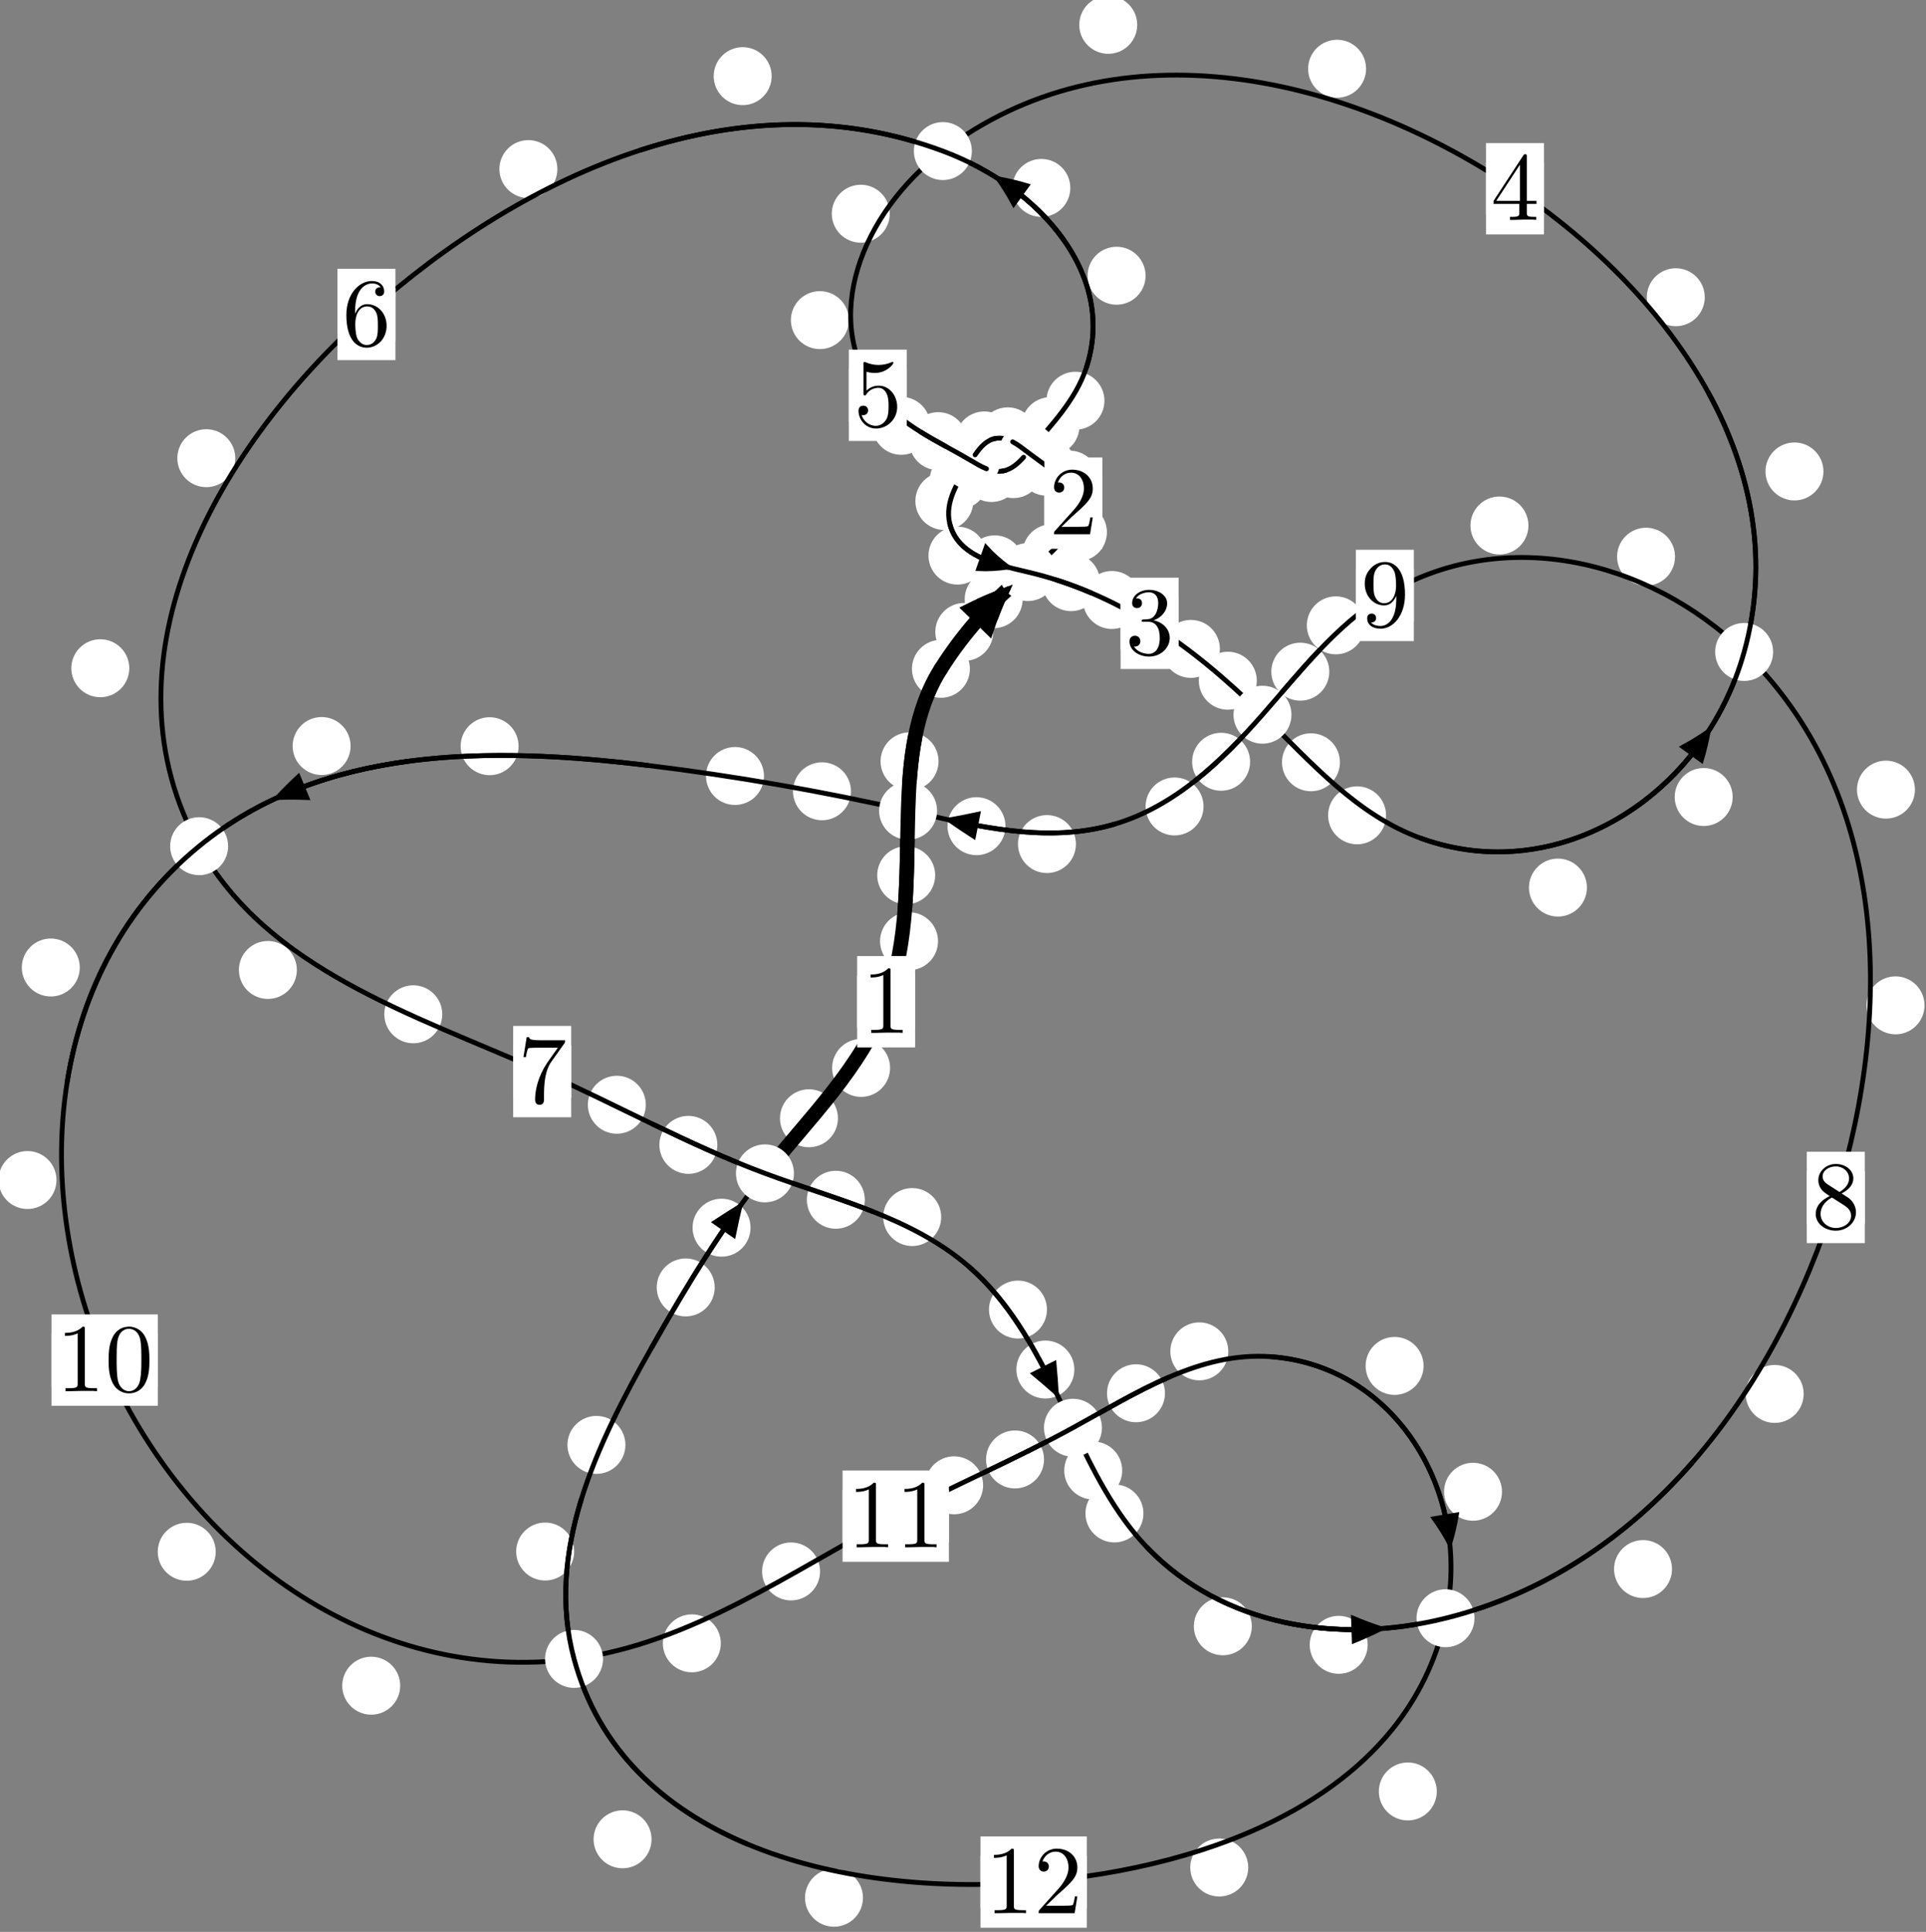 <?xml version="1.0"?>
<!-- Created by MetaPost 1.999 on 2021.07.06:0001 -->
<svg version="1.1" xmlns="http://www.w3.org/2000/svg" xmlns:xlink="http://www.w3.org/1999/xlink" width="198.62" height="199.245" viewBox="0 0 198.62 199.245">
<rect x="0" y="0" width="198.62" height="199.245" fill="#808080" stroke="none"/>
<!-- Original BoundingBox: -106.153091 -139.818146 92.466507 59.426865 -->
  <defs>
    <g transform="scale(0.01,0.01)" id="GLYPHcmr10_48">
      <path style="fill-rule: evenodd;" d="M460 -320C460 -400,455 -480,420 -554C374 -650,292 -666,250 -666C190 -666,117 -640,76 -547C44 -478,39 -400,39 -320C39 -245,43 -155,84 -79C127 2,200 22,249 22C303 22,379 1,423 -94C455 -163,460 -241,460 -320M249 -0C210 -0,151 -25,133 -121C122 -181,122 -273,122 -332C122 -396,122 -462,130 -516C149 -635,224 -644,249 -644C282 -644,348 -626,367 -527C377 -471,377 -395,377 -332C377 -257,377 -189,366 -125C351 -30,294 -0,249 -0"></path>
    </g>
    <g transform="scale(0.01,0.01)" id="GLYPHcmr10_49">
      <path style="fill-rule: evenodd;" d="M294 -640C294 -664,294 -666,271 -666C209 -602,121 -602,89 -602L89 -571C109 -571,168 -571,220 -597L220 -79C220 -43,217 -31,127 -31L95 -31L95 -0L257 -0L130 -3L217 -3L257 -3L297 -3L384 -3L419 -0L419 -31L387 -31C297 -31,294 -42,294 -79"></path>
    </g>
    <g transform="scale(0.01,0.01)" id="GLYPHcmr10_50">
      <path style="fill-rule: evenodd;" d="M127 -77L233 -180C389 -318,449 -372,449 -472C449 -586,359 -666,237 -666C124 -666,50 -574,50 -485C50 -429,100 -429,103 -429C120 -429,155 -441,155 -482C155 -508,137 -534,102 -534C94 -534,92 -534,89 -533C112 -598,166 -635,224 -635C315 -635,358 -554,358 -472C358 -392,308 -313,253 -251L61 -37C50 -26,50 -24,50 -0L421 -0L449 -174L424 -174C419 -144,412 -100,402 -85C395 -77,329 -77,307 -77"></path>
    </g>
    <g transform="scale(0.01,0.01)" id="GLYPHcmr10_51">
      <path style="fill-rule: evenodd;" d="M290 -352C372 -379,430 -449,430 -528C430 -610,342 -666,246 -666C145 -666,69 -606,69 -530C69 -497,91 -478,120 -478C151 -478,171 -500,171 -529C171 -579,124 -579,109 -579C140 -628,206 -641,242 -641C283 -641,338 -619,338 -529C338 -517,336 -459,310 -415C280 -367,246 -364,221 -363C213 -362,189 -360,182 -360C174 -359,167 -358,167 -348C167 -337,174 -337,191 -337L235 -337C317 -337,354 -269,354 -171C354 -35,285 -6,241 -6C198 -6,123 -23,88 -82C123 -77,154 -99,154 -137C154 -173,127 -193,98 -193C74 -193,42 -179,42 -135C42 -44,135 22,244 22C366 22,457 -69,457 -171C457 -253,394 -331,290 -352"></path>
    </g>
    <g transform="scale(0.01,0.01)" id="GLYPHcmr10_52">
      <path style="fill-rule: evenodd;" d="M294 -165L294 -78C294 -42,292 -31,218 -31L197 -31L197 -0L332 -0L238 -3L290 -3L332 -3L374 -3L427 -3L468 -0L468 -31L447 -31C373 -31,371 -42,371 -78L371 -165L471 -165L471 -196L371 -196L371 -651C371 -671,371 -677,355 -677C346 -677,343 -677,335 -665L28 -196L28 -165M300 -196L56 -196L300 -569"></path>
    </g>
    <g transform="scale(0.01,0.01)" id="GLYPHcmr10_53">
      <path style="fill-rule: evenodd;" d="M449 -201C449 -320,367 -420,259 -420C211 -420,168 -404,132 -369L132 -564C152 -558,185 -551,217 -551C340 -551,410 -642,410 -655C410 -661,407 -666,400 -666C399 -666,397 -666,392 -663C372 -654,323 -634,256 -634C216 -634,170 -641,123 -662C115 -665,113 -665,111 -665C101 -665,101 -657,101 -641L101 -345C101 -327,101 -319,115 -319C122 -319,124 -322,128 -328C139 -344,176 -398,257 -398C309 -398,334 -352,342 -334C358 -297,360 -258,360 -208C360 -173,360 -113,336 -71C312 -32,275 -6,229 -6C156 -6,99 -59,82 -118C85 -117,88 -116,99 -116C132 -116,149 -141,149 -165C149 -189,132 -214,99 -214C85 -214,50 -207,50 -161C50 -75,119 22,231 22C347 22,449 -74,449 -201"></path>
    </g>
    <g transform="scale(0.01,0.01)" id="GLYPHcmr10_54">
      <path style="fill-rule: evenodd;" d="M132 -328L132 -352C132 -605,256 -641,307 -641C331 -641,373 -635,395 -601C380 -601,340 -601,340 -556C340 -525,364 -510,386 -510C402 -510,432 -519,432 -558C432 -618,388 -666,305 -666C177 -666,42 -537,42 -316C42 -49,158 22,251 22C362 22,457 -72,457 -204C457 -331,368 -427,257 -427C189 -427,152 -376,132 -328M251 -6C188 -6,158 -66,152 -81C134 -128,134 -208,134 -226C134 -304,166 -404,256 -404C272 -404,318 -404,349 -342C367 -305,367 -254,367 -205C367 -157,367 -107,350 -71C320 -11,274 -6,251 -6"></path>
    </g>
    <g transform="scale(0.01,0.01)" id="GLYPHcmr10_55">
      <path style="fill-rule: evenodd;" d="M476 -609C485 -621,485 -623,485 -644L242 -644C120 -644,118 -657,114 -676L89 -676L56 -470L81 -470C84 -486,93 -549,106 -561C113 -567,191 -567,204 -567L411 -567C400 -551,321 -442,299 -409C209 -274,176 -135,176 -33C176 -23,176 22,222 22C268 22,268 -23,268 -33L268 -84C268 -139,271 -194,279 -248C283 -271,297 -357,341 -419"></path>
    </g>
    <g transform="scale(0.01,0.01)" id="GLYPHcmr10_56">
      <path style="fill-rule: evenodd;" d="M163 -457C117 -487,113 -521,113 -538C113 -599,178 -641,249 -641C322 -641,386 -589,386 -517C386 -460,347 -412,287 -377M309 -362C381 -399,430 -451,430 -517C430 -609,341 -666,250 -666C150 -666,69 -592,69 -499C69 -481,71 -436,113 -389C124 -377,161 -352,186 -335C128 -306,42 -250,42 -151C42 -45,144 22,249 22C362 22,457 -61,457 -168C457 -204,446 -249,408 -291C389 -312,373 -322,309 -362M209 -320L332 -242C360 -223,407 -193,407 -132C407 -58,332 -6,250 -6C164 -6,92 -68,92 -151C92 -209,124 -273,209 -320"></path>
    </g>
    <g transform="scale(0.01,0.01)" id="GLYPHcmr10_57">
      <path style="fill-rule: evenodd;" d="M367 -318L367 -286C367 -52,263 -6,205 -6C188 -6,134 -8,107 -42C151 -42,159 -71,159 -88C159 -119,135 -134,113 -134C97 -134,67 -125,67 -86C67 -19,121 22,206 22C335 22,457 -114,457 -329C457 -598,342 -666,253 -666C198 -666,149 -648,106 -603C65 -558,42 -516,42 -441C42 -316,130 -218,242 -218C303 -218,344 -260,367 -318M243 -241C227 -241,181 -241,150 -304C132 -341,132 -391,132 -440C132 -494,132 -541,153 -578C180 -628,218 -641,253 -641C299 -641,332 -607,349 -562C361 -530,365 -467,365 -421C365 -338,331 -241,243 -241"></path>
    </g>
  </defs>
  <path d="M102.43 65.173C102.43 64.38,102.115 63.62,101.555 63.06C100.994 62.499,100.234 62.184,99.441 62.184C98.649 62.184,97.888 62.499,97.328 63.06C96.767 63.62,96.452 64.38,96.452 65.173C96.452 65.966,96.767 66.726,97.328 67.286C97.888 67.847,98.649 68.162,99.441 68.162C100.234 68.162,100.994 67.847,101.555 67.286C102.115 66.726,102.43 65.966,102.43 65.173Z" style="fill: rgb(100%,100%,100%);stroke: none;"></path>
  <path d="M100.021 68.978C100.021 68.186,99.706 67.426,99.146 66.865C98.585 66.305,97.825 65.99,97.033 65.99C96.24 65.99,95.48 66.305,94.919 66.865C94.359 67.426,94.044 68.186,94.044 68.978C94.044 69.771,94.359 70.531,94.919 71.092C95.48 71.652,96.24 71.967,97.033 71.967C97.825 71.967,98.585 71.652,99.146 71.092C99.706 70.531,100.021 69.771,100.021 68.978Z" style="fill: rgb(100%,100%,100%);stroke: none;"></path>
  <path d="M111.43 57.062C111.43 56.269,111.115 55.509,110.555 54.949C109.994 54.388,109.234 54.073,108.442 54.073C107.649 54.073,106.889 54.388,106.328 54.949C105.768 55.509,105.453 56.269,105.453 57.062C105.453 57.855,105.768 58.615,106.328 59.175C106.889 59.736,107.649 60.051,108.442 60.051C109.234 60.051,109.994 59.736,110.555 59.175C111.115 58.615,111.43 57.855,111.43 57.062Z" style="fill: rgb(100%,100%,100%);stroke: none;"></path>
  <path d="M105.461 61.8C105.461 61.007,105.146 60.247,104.586 59.687C104.025 59.126,103.265 58.811,102.473 58.811C101.68 58.811,100.92 59.126,100.359 59.687C99.799 60.247,99.484 61.007,99.484 61.8C99.484 62.593,99.799 63.353,100.359 63.913C100.92 64.474,101.68 64.789,102.473 64.789C103.265 64.789,104.025 64.474,104.586 63.913C105.146 63.353,105.461 62.593,105.461 61.8Z" style="fill: rgb(100%,100%,100%);stroke: none;"></path>
  <path d="M113.3 49.467C113.3 48.674,112.985 47.914,112.424 47.353C111.864 46.793,111.104 46.478,110.311 46.478C109.518 46.478,108.758 46.793,108.198 47.353C107.637 47.914,107.322 48.674,107.322 49.467C107.322 50.259,107.637 51.02,108.198 51.58C108.758 52.141,109.518 52.455,110.311 52.455C111.104 52.455,111.864 52.141,112.424 51.58C112.985 51.02,113.3 50.259,113.3 49.467Z" style="fill: rgb(100%,100%,100%);stroke: none;"></path>
  <path d="M114.153 54.893C114.153 54.1,113.838 53.34,113.278 52.779C112.717 52.219,111.957 51.904,111.164 51.904C110.372 51.904,109.612 52.219,109.051 52.779C108.491 53.34,108.176 54.1,108.176 54.893C108.176 55.686,108.491 56.446,109.051 57.006C109.612 57.567,110.372 57.882,111.164 57.882C111.957 57.882,112.717 57.567,113.278 57.006C113.838 56.446,114.153 55.686,114.153 54.893Z" style="fill: rgb(100%,100%,100%);stroke: none;"></path>
  <path d="M107.979 45.889C107.979 45.096,107.664 44.336,107.103 43.775C106.543 43.215,105.783 42.9,104.99 42.9C104.197 42.9,103.437 43.215,102.877 43.775C102.316 44.336,102.001 45.096,102.001 45.889C102.001 46.681,102.316 47.442,102.877 48.002C103.437 48.563,104.197 48.878,104.99 48.878C105.783 48.878,106.543 48.563,107.103 48.002C107.664 47.442,107.979 46.681,107.979 45.889Z" style="fill: rgb(100%,100%,100%);stroke: none;"></path>
  <path d="M110.941 48.139C110.941 47.347,110.626 46.587,110.065 46.026C109.505 45.466,108.745 45.151,107.952 45.151C107.159 45.151,106.399 45.466,105.839 46.026C105.278 46.587,104.963 47.347,104.963 48.139C104.963 48.932,105.278 49.692,105.839 50.253C106.399 50.813,107.159 51.128,107.952 51.128C108.745 51.128,109.505 50.813,110.065 50.253C110.626 49.692,110.941 48.932,110.941 48.139Z" style="fill: rgb(100%,100%,100%);stroke: none;"></path>
  <path d="M104.498 45.422C104.498 44.63,104.183 43.87,103.622 43.309C103.062 42.749,102.302 42.434,101.509 42.434C100.716 42.434,99.956 42.749,99.396 43.309C98.835 43.87,98.52 44.63,98.52 45.422C98.52 46.215,98.835 46.975,99.396 47.536C99.956 48.096,100.716 48.411,101.509 48.411C102.302 48.411,103.062 48.096,103.622 47.536C104.183 46.975,104.498 46.215,104.498 45.422Z" style="fill: rgb(100%,100%,100%);stroke: none;"></path>
  <path d="M106.918 45.002C106.918 44.209,106.603 43.449,106.042 42.889C105.482 42.328,104.721 42.013,103.929 42.013C103.136 42.013,102.376 42.328,101.815 42.889C101.255 43.449,100.94 44.209,100.94 45.002C100.94 45.795,101.255 46.555,101.815 47.115C102.376 47.676,103.136 47.991,103.929 47.991C104.721 47.991,105.482 47.676,106.042 47.115C106.603 46.555,106.918 45.795,106.918 45.002Z" style="fill: rgb(100%,100%,100%);stroke: none;"></path>
  <path d="M101.855 49.538C101.855 48.745,101.54 47.985,100.98 47.424C100.419 46.864,99.659 46.549,98.866 46.549C98.074 46.549,97.314 46.864,96.753 47.424C96.193 47.985,95.878 48.745,95.878 49.538C95.878 50.33,96.193 51.09,96.753 51.651C97.314 52.211,98.074 52.526,98.866 52.526C99.659 52.526,100.419 52.211,100.98 51.651C101.54 51.09,101.855 50.33,101.855 49.538Z" style="fill: rgb(100%,100%,100%);stroke: none;"></path>
  <path d="M103.794 46.51C103.794 45.717,103.479 44.957,102.918 44.396C102.358 43.836,101.598 43.521,100.805 43.521C100.012 43.521,99.252 43.836,98.692 44.396C98.131 44.957,97.816 45.717,97.816 46.51C97.816 47.302,98.131 48.063,98.692 48.623C99.252 49.184,100.012 49.499,100.805 49.499C101.598 49.499,102.358 49.184,102.918 48.623C103.479 48.063,103.794 47.302,103.794 46.51Z" style="fill: rgb(100%,100%,100%);stroke: none;"></path>
  <path d="M101.728 57.302C101.728 56.509,101.413 55.749,100.853 55.189C100.292 54.628,99.532 54.313,98.739 54.313C97.947 54.313,97.186 54.628,96.626 55.189C96.065 55.749,95.75 56.509,95.75 57.302C95.75 58.095,96.065 58.855,96.626 59.415C97.186 59.976,97.947 60.291,98.739 60.291C99.532 60.291,100.292 59.976,100.853 59.415C101.413 58.855,101.728 58.095,101.728 57.302Z" style="fill: rgb(100%,100%,100%);stroke: none;"></path>
  <path d="M100.376 51.676C100.376 50.883,100.061 50.123,99.501 49.563C98.94 49.002,98.18 48.687,97.388 48.687C96.595 48.687,95.835 49.002,95.274 49.563C94.714 50.123,94.399 50.883,94.399 51.676C94.399 52.469,94.714 53.229,95.274 53.789C95.835 54.35,96.595 54.665,97.388 54.665C98.18 54.665,98.94 54.35,99.501 53.789C100.061 53.229,100.376 52.469,100.376 51.676Z" style="fill: rgb(100%,100%,100%);stroke: none;"></path>
  <path d="M113.44 60.04C113.44 59.247,113.125 58.487,112.564 57.927C112.004 57.366,111.244 57.051,110.451 57.051C109.658 57.051,108.898 57.366,108.338 57.927C107.777 58.487,107.462 59.247,107.462 60.04C107.462 60.833,107.777 61.593,108.338 62.153C108.898 62.714,109.658 63.029,110.451 63.029C111.244 63.029,112.004 62.714,112.564 62.153C113.125 61.593,113.44 60.833,113.44 60.04Z" style="fill: rgb(100%,100%,100%);stroke: none;"></path>
  <path d="M105.57 58.201C105.57 57.409,105.255 56.648,104.695 56.088C104.134 55.527,103.374 55.213,102.581 55.213C101.789 55.213,101.028 55.527,100.468 56.088C99.908 56.648,99.593 57.409,99.593 58.201C99.593 58.994,99.908 59.754,100.468 60.315C101.028 60.875,101.789 61.19,102.581 61.19C103.374 61.19,104.134 60.875,104.695 60.315C105.255 59.754,105.57 58.994,105.57 58.201Z" style="fill: rgb(100%,100%,100%);stroke: none;"></path>
  <path d="M125.801 66.923C125.801 66.131,125.486 65.371,124.925 64.81C124.365 64.25,123.605 63.935,122.812 63.935C122.019 63.935,121.259 64.25,120.699 64.81C120.138 65.371,119.823 66.131,119.823 66.923C119.823 67.716,120.138 68.476,120.699 69.037C121.259 69.597,122.019 69.912,122.812 69.912C123.605 69.912,124.365 69.597,124.925 69.037C125.486 68.476,125.801 67.716,125.801 66.923Z" style="fill: rgb(100%,100%,100%);stroke: none;"></path>
  <path d="M117.657 61.88C117.657 61.087,117.342 60.327,116.781 59.766C116.221 59.206,115.461 58.891,114.668 58.891C113.875 58.891,113.115 59.206,112.555 59.766C111.994 60.327,111.679 61.087,111.679 61.88C111.679 62.672,111.994 63.433,112.555 63.993C113.115 64.554,113.875 64.868,114.668 64.868C115.461 64.868,116.221 64.554,116.781 63.993C117.342 63.433,117.657 62.672,117.657 61.88Z" style="fill: rgb(100%,100%,100%);stroke: none;"></path>
  <path d="M138.182 78.616C138.182 77.824,137.867 77.063,137.307 76.503C136.746 75.943,135.986 75.628,135.194 75.628C134.401 75.628,133.641 75.943,133.08 76.503C132.52 77.063,132.205 77.824,132.205 78.616C132.205 79.409,132.52 80.169,133.08 80.73C133.641 81.29,134.401 81.605,135.194 81.605C135.986 81.605,136.746 81.29,137.307 80.73C137.867 80.169,138.182 79.409,138.182 78.616Z" style="fill: rgb(100%,100%,100%);stroke: none;"></path>
  <path d="M129.608 70.205C129.608 69.412,129.293 68.652,128.733 68.092C128.172 67.531,127.412 67.216,126.619 67.216C125.827 67.216,125.066 67.531,124.506 68.092C123.945 68.652,123.63 69.412,123.63 70.205C123.63 70.998,123.945 71.758,124.506 72.318C125.066 72.879,125.827 73.194,126.619 73.194C127.412 73.194,128.172 72.879,128.733 72.318C129.293 71.758,129.608 70.998,129.608 70.205Z" style="fill: rgb(100%,100%,100%);stroke: none;"></path>
  <path d="M163.652 91.54C163.652 90.747,163.337 89.987,162.777 89.427C162.216 88.866,161.456 88.551,160.663 88.551C159.871 88.551,159.111 88.866,158.55 89.427C157.99 89.987,157.675 90.747,157.675 91.54C157.675 92.333,157.99 93.093,158.55 93.653C159.111 94.214,159.871 94.529,160.663 94.529C161.456 94.529,162.216 94.214,162.777 93.653C163.337 93.093,163.652 92.333,163.652 91.54Z" style="fill: rgb(100%,100%,100%);stroke: none;"></path>
  <path d="M142.938 84.088C142.938 83.295,142.623 82.535,142.063 81.975C141.502 81.414,140.742 81.099,139.949 81.099C139.157 81.099,138.397 81.414,137.836 81.975C137.276 82.535,136.961 83.295,136.961 84.088C136.961 84.881,137.276 85.641,137.836 86.201C138.397 86.762,139.157 87.077,139.949 87.077C140.742 87.077,141.502 86.762,142.063 86.201C142.623 85.641,142.938 84.881,142.938 84.088Z" style="fill: rgb(100%,100%,100%);stroke: none;"></path>
  <path d="M188.044 48.623C188.044 47.83,187.729 47.07,187.168 46.51C186.608 45.949,185.848 45.634,185.055 45.634C184.262 45.634,183.502 45.949,182.942 46.51C182.381 47.07,182.066 47.83,182.066 48.623C182.066 49.416,182.381 50.176,182.942 50.736C183.502 51.297,184.262 51.612,185.055 51.612C185.848 51.612,186.608 51.297,187.168 50.736C187.729 50.176,188.044 49.416,188.044 48.623Z" style="fill: rgb(100%,100%,100%);stroke: none;"></path>
  <path d="M178.683 82.201C178.683 81.408,178.368 80.648,177.808 80.088C177.247 79.527,176.487 79.212,175.694 79.212C174.902 79.212,174.142 79.527,173.581 80.088C173.021 80.648,172.706 81.408,172.706 82.201C172.706 82.994,173.021 83.754,173.581 84.314C174.142 84.875,174.902 85.19,175.694 85.19C176.487 85.19,177.247 84.875,177.808 84.314C178.368 83.754,178.683 82.994,178.683 82.201Z" style="fill: rgb(100%,100%,100%);stroke: none;"></path>
  <path d="M140.878 7.09C140.878 6.297,140.564 5.537,140.003 4.977C139.443 4.416,138.682 4.101,137.89 4.101C137.097 4.101,136.337 4.416,135.776 4.977C135.216 5.537,134.901 6.297,134.901 7.09C134.901 7.883,135.216 8.643,135.776 9.203C136.337 9.764,137.097 10.079,137.89 10.079C138.682 10.079,139.443 9.764,140.003 9.203C140.564 8.643,140.878 7.883,140.878 7.09Z" style="fill: rgb(100%,100%,100%);stroke: none;"></path>
  <path d="M175.806 30.656C175.806 29.863,175.491 29.103,174.93 28.542C174.37 27.982,173.61 27.667,172.817 27.667C172.024 27.667,171.264 27.982,170.704 28.542C170.143 29.103,169.828 29.863,169.828 30.656C169.828 31.448,170.143 32.208,170.704 32.769C171.264 33.329,172.024 33.644,172.817 33.644C173.61 33.644,174.37 33.329,174.93 32.769C175.491 32.208,175.806 31.448,175.806 30.656Z" style="fill: rgb(100%,100%,100%);stroke: none;"></path>
  <path d="M91.756 22.043C91.756 21.25,91.441 20.49,90.881 19.929C90.32 19.369,89.56 19.054,88.768 19.054C87.975 19.054,87.215 19.369,86.654 19.929C86.094 20.49,85.779 21.25,85.779 22.043C85.779 22.835,86.094 23.595,86.654 24.156C87.215 24.716,87.975 25.031,88.768 25.031C89.56 25.031,90.32 24.716,90.881 24.156C91.441 23.595,91.756 22.835,91.756 22.043Z" style="fill: rgb(100%,100%,100%);stroke: none;"></path>
  <path d="M117.277 2.562C117.277 1.769,116.962 1.009,116.402 0.449C115.841 -0.112,115.081 -0.427,114.289 -0.427C113.496 -0.427,112.736 -0.112,112.175 0.449C111.615 1.009,111.3 1.769,111.3 2.562C111.3 3.355,111.615 4.115,112.175 4.675C112.736 5.236,113.496 5.551,114.289 5.551C115.081 5.551,115.841 5.236,116.402 4.675C116.962 4.115,117.277 3.355,117.277 2.562Z" style="fill: rgb(100%,100%,100%);stroke: none;"></path>
  <path d="M95.941 43.919C95.941 43.126,95.626 42.366,95.066 41.806C94.505 41.245,93.745 40.93,92.952 40.93C92.16 40.93,91.4 41.245,90.839 41.806C90.279 42.366,89.964 43.126,89.964 43.919C89.964 44.712,90.279 45.472,90.839 46.032C91.4 46.593,92.16 46.908,92.952 46.908C93.745 46.908,94.505 46.593,95.066 46.032C95.626 45.472,95.941 44.712,95.941 43.919Z" style="fill: rgb(100%,100%,100%);stroke: none;"></path>
  <path d="M87.539 33.016C87.539 32.223,87.224 31.463,86.663 30.902C86.103 30.342,85.343 30.027,84.55 30.027C83.757 30.027,82.997 30.342,82.437 30.902C81.876 31.463,81.561 32.223,81.561 33.016C81.561 33.808,81.876 34.569,82.437 35.129C82.997 35.689,83.757 36.004,84.55 36.004C85.343 36.004,86.103 35.689,86.663 35.129C87.224 34.569,87.539 33.808,87.539 33.016Z" style="fill: rgb(100%,100%,100%);stroke: none;"></path>
  <path d="M104.165 48.124C104.165 47.331,103.851 46.571,103.29 46.011C102.73 45.45,101.969 45.135,101.177 45.135C100.384 45.135,99.624 45.45,99.063 46.011C98.503 46.571,98.188 47.331,98.188 48.124C98.188 48.917,98.503 49.677,99.063 50.237C99.624 50.798,100.384 51.113,101.177 51.113C101.969 51.113,102.73 50.798,103.29 50.237C103.851 49.677,104.165 48.917,104.165 48.124Z" style="fill: rgb(100%,100%,100%);stroke: none;"></path>
  <path d="M99.741 45.497C99.741 44.705,99.426 43.945,98.865 43.384C98.305 42.824,97.545 42.509,96.752 42.509C95.959 42.509,95.199 42.824,94.639 43.384C94.078 43.945,93.763 44.705,93.763 45.497C93.763 46.29,94.078 47.05,94.639 47.611C95.199 48.171,95.959 48.486,96.752 48.486C97.545 48.486,98.305 48.171,98.865 47.611C99.426 47.05,99.741 46.29,99.741 45.497Z" style="fill: rgb(100%,100%,100%);stroke: none;"></path>
  <path d="M107.499 48.384C107.499 47.592,107.184 46.831,106.624 46.271C106.063 45.71,105.303 45.396,104.51 45.396C103.718 45.396,102.957 45.71,102.397 46.271C101.837 46.831,101.522 47.592,101.522 48.384C101.522 49.177,101.837 49.937,102.397 50.498C102.957 51.058,103.718 51.373,104.51 51.373C105.303 51.373,106.063 51.058,106.624 50.498C107.184 49.937,107.499 49.177,107.499 48.384Z" style="fill: rgb(100%,100%,100%);stroke: none;"></path>
  <path d="M105.241 48.783C105.241 47.99,104.926 47.23,104.365 46.67C103.805 46.109,103.045 45.794,102.252 45.794C101.459 45.794,100.699 46.109,100.139 46.67C99.578 47.23,99.263 47.99,99.263 48.783C99.263 49.576,99.578 50.336,100.139 50.896C100.699 51.457,101.459 51.772,102.252 51.772C103.045 51.772,103.805 51.457,104.365 50.896C104.926 50.336,105.241 49.576,105.241 48.783Z" style="fill: rgb(100%,100%,100%);stroke: none;"></path>
  <path d="M111.317 43.947C111.317 43.154,111.002 42.394,110.442 41.833C109.881 41.273,109.121 40.958,108.329 40.958C107.536 40.958,106.776 41.273,106.215 41.833C105.655 42.394,105.34 43.154,105.34 43.947C105.34 44.739,105.655 45.5,106.215 46.06C106.776 46.62,107.536 46.935,108.329 46.935C109.121 46.935,109.881 46.62,110.442 46.06C111.002 45.5,111.317 44.739,111.317 43.947Z" style="fill: rgb(100%,100%,100%);stroke: none;"></path>
  <path d="M108.266 47.497C108.266 46.704,107.951 45.944,107.391 45.384C106.83 44.823,106.07 44.508,105.277 44.508C104.485 44.508,103.725 44.823,103.164 45.384C102.604 45.944,102.289 46.704,102.289 47.497C102.289 48.29,102.604 49.05,103.164 49.61C103.725 50.171,104.485 50.486,105.277 50.486C106.07 50.486,106.83 50.171,107.391 49.61C107.951 49.05,108.266 48.29,108.266 47.497Z" style="fill: rgb(100%,100%,100%);stroke: none;"></path>
  <path d="M118.139 28.438C118.139 27.645,117.824 26.885,117.263 26.324C116.703 25.764,115.943 25.449,115.15 25.449C114.357 25.449,113.597 25.764,113.037 26.324C112.476 26.885,112.161 27.645,112.161 28.438C112.161 29.23,112.476 29.991,113.037 30.551C113.597 31.111,114.357 31.426,115.15 31.426C115.943 31.426,116.703 31.111,117.263 30.551C117.824 29.991,118.139 29.23,118.139 28.438Z" style="fill: rgb(100%,100%,100%);stroke: none;"></path>
  <path d="M113.895 41.328C113.895 40.535,113.58 39.775,113.02 39.215C112.459 38.654,111.699 38.339,110.906 38.339C110.114 38.339,109.353 38.654,108.793 39.215C108.233 39.775,107.918 40.535,107.918 41.328C107.918 42.121,108.233 42.881,108.793 43.441C109.353 44.002,110.114 44.317,110.906 44.317C111.699 44.317,112.459 44.002,113.02 43.441C113.58 42.881,113.895 42.121,113.895 41.328Z" style="fill: rgb(100%,100%,100%);stroke: none;"></path>
  <path d="M79.578 7.854C79.578 7.061,79.263 6.301,78.703 5.741C78.142 5.18,77.382 4.865,76.59 4.865C75.797 4.865,75.037 5.18,74.476 5.741C73.916 6.301,73.601 7.061,73.601 7.854C73.601 8.647,73.916 9.407,74.476 9.967C75.037 10.528,75.797 10.843,76.59 10.843C77.382 10.843,78.142 10.528,78.703 9.967C79.263 9.407,79.578 8.647,79.578 7.854Z" style="fill: rgb(100%,100%,100%);stroke: none;"></path>
  <path d="M110.377 19.381C110.377 18.589,110.062 17.829,109.502 17.268C108.941 16.708,108.181 16.393,107.388 16.393C106.596 16.393,105.835 16.708,105.275 17.268C104.714 17.829,104.4 18.589,104.4 19.381C104.4 20.174,104.714 20.934,105.275 21.495C105.835 22.055,106.596 22.37,107.388 22.37C108.181 22.37,108.941 22.055,109.502 21.495C110.062 20.934,110.377 20.174,110.377 19.381Z" style="fill: rgb(100%,100%,100%);stroke: none;"></path>
  <path d="M24.264 47.257C24.264 46.464,23.949 45.704,23.389 45.143C22.828 44.583,22.068 44.268,21.275 44.268C20.483 44.268,19.722 44.583,19.162 45.143C18.602 45.704,18.287 46.464,18.287 47.257C18.287 48.049,18.602 48.809,19.162 49.37C19.722 49.93,20.483 50.245,21.275 50.245C22.068 50.245,22.828 49.93,23.389 49.37C23.949 48.809,24.264 48.049,24.264 47.257Z" style="fill: rgb(100%,100%,100%);stroke: none;"></path>
  <path d="M57.479 17.438C57.479 16.646,57.164 15.885,56.603 15.325C56.043 14.764,55.283 14.45,54.49 14.45C53.697 14.45,52.937 14.764,52.377 15.325C51.816 15.885,51.501 16.646,51.501 17.438C51.501 18.231,51.816 18.991,52.377 19.552C52.937 20.112,53.697 20.427,54.49 20.427C55.283 20.427,56.043 20.112,56.603 19.552C57.164 18.991,57.479 18.231,57.479 17.438Z" style="fill: rgb(100%,100%,100%);stroke: none;"></path>
  <path d="M30.614 100.036C30.614 99.244,30.299 98.484,29.739 97.923C29.178 97.363,28.418 97.048,27.626 97.048C26.833 97.048,26.073 97.363,25.512 97.923C24.952 98.484,24.637 99.244,24.637 100.036C24.637 100.829,24.952 101.589,25.512 102.15C26.073 102.71,26.833 103.025,27.626 103.025C28.418 103.025,29.178 102.71,29.739 102.15C30.299 101.589,30.614 100.829,30.614 100.036Z" style="fill: rgb(100%,100%,100%);stroke: none;"></path>
  <path d="M13.333 68.918C13.333 68.126,13.018 67.365,12.458 66.805C11.897 66.245,11.137 65.93,10.344 65.93C9.551 65.93,8.791 66.245,8.231 66.805C7.67 67.365,7.355 68.126,7.355 68.918C7.355 69.711,7.67 70.471,8.231 71.032C8.791 71.592,9.551 71.907,10.344 71.907C11.137 71.907,11.897 71.592,12.458 71.032C13.018 70.471,13.333 69.711,13.333 68.918Z" style="fill: rgb(100%,100%,100%);stroke: none;"></path>
  <path d="M66.599 113.938C66.599 113.145,66.284 112.385,65.724 111.825C65.163 111.264,64.403 110.949,63.611 110.949C62.818 110.949,62.058 111.264,61.497 111.825C60.937 112.385,60.622 113.145,60.622 113.938C60.622 114.731,60.937 115.491,61.497 116.051C62.058 116.612,62.818 116.927,63.611 116.927C64.403 116.927,65.163 116.612,65.724 116.051C66.284 115.491,66.599 114.731,66.599 113.938Z" style="fill: rgb(100%,100%,100%);stroke: none;"></path>
  <path d="M45.608 104.609C45.608 103.816,45.293 103.056,44.732 102.496C44.172 101.935,43.412 101.62,42.619 101.62C41.826 101.62,41.066 101.935,40.506 102.496C39.945 103.056,39.63 103.816,39.63 104.609C39.63 105.402,39.945 106.162,40.506 106.722C41.066 107.283,41.826 107.598,42.619 107.598C43.412 107.598,44.172 107.283,44.732 106.722C45.293 106.162,45.608 105.402,45.608 104.609Z" style="fill: rgb(100%,100%,100%);stroke: none;"></path>
  <path d="M89.185 123.737C89.185 122.944,88.87 122.184,88.309 121.624C87.749 121.063,86.989 120.748,86.196 120.748C85.403 120.748,84.643 121.063,84.083 121.624C83.522 122.184,83.207 122.944,83.207 123.737C83.207 124.53,83.522 125.29,84.083 125.85C84.643 126.411,85.403 126.726,86.196 126.726C86.989 126.726,87.749 126.411,88.309 125.85C88.87 125.29,89.185 124.53,89.185 123.737Z" style="fill: rgb(100%,100%,100%);stroke: none;"></path>
  <path d="M73.977 118.075C73.977 117.283,73.662 116.523,73.102 115.962C72.541 115.402,71.781 115.087,70.989 115.087C70.196 115.087,69.436 115.402,68.875 115.962C68.315 116.523,68 117.283,68 118.075C68 118.868,68.315 119.628,68.875 120.189C69.436 120.749,70.196 121.064,70.989 121.064C71.781 121.064,72.541 120.749,73.102 120.189C73.662 119.628,73.977 118.868,73.977 118.075Z" style="fill: rgb(100%,100%,100%);stroke: none;"></path>
  <path d="M107.967 135.06C107.967 134.268,107.652 133.508,107.092 132.947C106.531 132.387,105.771 132.072,104.978 132.072C104.186 132.072,103.426 132.387,102.865 132.947C102.305 133.508,101.99 134.268,101.99 135.06C101.99 135.853,102.305 136.613,102.865 137.174C103.426 137.734,104.186 138.049,104.978 138.049C105.771 138.049,106.531 137.734,107.092 137.174C107.652 136.613,107.967 135.853,107.967 135.06Z" style="fill: rgb(100%,100%,100%);stroke: none;"></path>
  <path d="M97.061 125.52C97.061 124.728,96.746 123.967,96.186 123.407C95.625 122.846,94.865 122.532,94.072 122.532C93.28 122.532,92.519 122.846,91.959 123.407C91.398 123.967,91.083 124.728,91.083 125.52C91.083 126.313,91.398 127.073,91.959 127.634C92.519 128.194,93.28 128.509,94.072 128.509C94.865 128.509,95.625 128.194,96.186 127.634C96.746 127.073,97.061 126.313,97.061 125.52Z" style="fill: rgb(100%,100%,100%);stroke: none;"></path>
  <path d="M115.728 151.659C115.728 150.866,115.413 150.106,114.852 149.545C114.292 148.985,113.532 148.67,112.739 148.67C111.946 148.67,111.186 148.985,110.626 149.545C110.065 150.106,109.75 150.866,109.75 151.659C109.75 152.451,110.065 153.211,110.626 153.772C111.186 154.332,111.946 154.647,112.739 154.647C113.532 154.647,114.292 154.332,114.852 153.772C115.413 153.211,115.728 152.451,115.728 151.659Z" style="fill: rgb(100%,100%,100%);stroke: none;"></path>
  <path d="M110.793 141.246C110.793 140.453,110.478 139.693,109.918 139.133C109.357 138.572,108.597 138.257,107.804 138.257C107.012 138.257,106.251 138.572,105.691 139.133C105.131 139.693,104.816 140.453,104.816 141.246C104.816 142.039,105.131 142.799,105.691 143.359C106.251 143.92,107.012 144.235,107.804 144.235C108.597 144.235,109.357 143.92,109.918 143.359C110.478 142.799,110.793 142.039,110.793 141.246Z" style="fill: rgb(100%,100%,100%);stroke: none;"></path>
  <path d="M129.094 167.728C129.094 166.935,128.779 166.175,128.219 165.614C127.658 165.054,126.898 164.739,126.105 164.739C125.313 164.739,124.553 165.054,123.992 165.614C123.432 166.175,123.117 166.935,123.117 167.728C123.117 168.52,123.432 169.28,123.992 169.841C124.553 170.401,125.313 170.716,126.105 170.716C126.898 170.716,127.658 170.401,128.219 169.841C128.779 169.28,129.094 168.52,129.094 167.728Z" style="fill: rgb(100%,100%,100%);stroke: none;"></path>
  <path d="M117.917 156.087C117.917 155.294,117.602 154.534,117.041 153.974C116.481 153.413,115.72 153.098,114.928 153.098C114.135 153.098,113.375 153.413,112.814 153.974C112.254 154.534,111.939 155.294,111.939 156.087C111.939 156.88,112.254 157.64,112.814 158.2C113.375 158.761,114.135 159.076,114.928 159.076C115.72 159.076,116.481 158.761,117.041 158.2C117.602 157.64,117.917 156.88,117.917 156.087Z" style="fill: rgb(100%,100%,100%);stroke: none;"></path>
  <path d="M172.427 161.825C172.427 161.032,172.112 160.272,171.552 159.711C170.991 159.151,170.231 158.836,169.439 158.836C168.646 158.836,167.886 159.151,167.325 159.711C166.765 160.272,166.45 161.032,166.45 161.825C166.45 162.617,166.765 163.377,167.325 163.938C167.886 164.498,168.646 164.813,169.439 164.813C170.231 164.813,170.991 164.498,171.552 163.938C172.112 163.377,172.427 162.617,172.427 161.825Z" style="fill: rgb(100%,100%,100%);stroke: none;"></path>
  <path d="M141.041 169.639C141.041 168.846,140.726 168.086,140.166 167.525C139.605 166.965,138.845 166.65,138.053 166.65C137.26 166.65,136.5 166.965,135.939 167.525C135.379 168.086,135.064 168.846,135.064 169.639C135.064 170.431,135.379 171.192,135.939 171.752C136.5 172.313,137.26 172.627,138.053 172.627C138.845 172.627,139.605 172.313,140.166 171.752C140.726 171.192,141.041 170.431,141.041 169.639Z" style="fill: rgb(100%,100%,100%);stroke: none;"></path>
  <path d="M198.467 103.687C198.467 102.894,198.152 102.134,197.591 101.573C197.031 101.013,196.27 100.698,195.478 100.698C194.685 100.698,193.925 101.013,193.364 101.573C192.804 102.134,192.489 102.894,192.489 103.687C192.489 104.479,192.804 105.24,193.364 105.8C193.925 106.36,194.685 106.675,195.478 106.675C196.27 106.675,197.031 106.36,197.591 105.8C198.152 105.24,198.467 104.479,198.467 103.687Z" style="fill: rgb(100%,100%,100%);stroke: none;"></path>
  <path d="M186.005 143.761C186.005 142.968,185.69 142.208,185.13 141.648C184.569 141.087,183.809 140.772,183.017 140.772C182.224 140.772,181.464 141.087,180.903 141.648C180.343 142.208,180.028 142.968,180.028 143.761C180.028 144.554,180.343 145.314,180.903 145.874C181.464 146.435,182.224 146.75,183.017 146.75C183.809 146.75,184.569 146.435,185.13 145.874C185.69 145.314,186.005 144.554,186.005 143.761Z" style="fill: rgb(100%,100%,100%);stroke: none;"></path>
  <path d="M172.74 57.416C172.74 56.624,172.425 55.863,171.865 55.303C171.304 54.742,170.544 54.427,169.751 54.427C168.959 54.427,168.199 54.742,167.638 55.303C167.078 55.863,166.763 56.624,166.763 57.416C166.763 58.209,167.078 58.969,167.638 59.53C168.199 60.09,168.959 60.405,169.751 60.405C170.544 60.405,171.304 60.09,171.865 59.53C172.425 58.969,172.74 58.209,172.74 57.416Z" style="fill: rgb(100%,100%,100%);stroke: none;"></path>
  <path d="M197.479 81.439C197.479 80.646,197.164 79.886,196.604 79.326C196.043 78.765,195.283 78.45,194.49 78.45C193.698 78.45,192.938 78.765,192.377 79.326C191.817 79.886,191.502 80.646,191.502 81.439C191.502 82.232,191.817 82.992,192.377 83.552C192.938 84.113,193.698 84.428,194.49 84.428C195.283 84.428,196.043 84.113,196.604 83.552C197.164 82.992,197.479 82.232,197.479 81.439Z" style="fill: rgb(100%,100%,100%);stroke: none;"></path>
  <path d="M140.746 64.494C140.746 63.702,140.431 62.942,139.87 62.381C139.31 61.821,138.55 61.506,137.757 61.506C136.964 61.506,136.204 61.821,135.644 62.381C135.083 62.942,134.768 63.702,134.768 64.494C134.768 65.287,135.083 66.047,135.644 66.608C136.204 67.168,136.964 67.483,137.757 67.483C138.55 67.483,139.31 67.168,139.87 66.608C140.431 66.047,140.746 65.287,140.746 64.494Z" style="fill: rgb(100%,100%,100%);stroke: none;"></path>
  <path d="M157.621 54.198C157.621 53.406,157.306 52.646,156.745 52.085C156.185 51.525,155.425 51.21,154.632 51.21C153.839 51.21,153.079 51.525,152.519 52.085C151.958 52.646,151.643 53.406,151.643 54.198C151.643 54.991,151.958 55.751,152.519 56.312C153.079 56.872,153.839 57.187,154.632 57.187C155.425 57.187,156.185 56.872,156.745 56.312C157.306 55.751,157.621 54.991,157.621 54.198Z" style="fill: rgb(100%,100%,100%);stroke: none;"></path>
  <path d="M128.917 78.565C128.917 77.772,128.602 77.012,128.042 76.451C127.481 75.891,126.721 75.576,125.928 75.576C125.136 75.576,124.375 75.891,123.815 76.451C123.254 77.012,122.939 77.772,122.939 78.565C122.939 79.357,123.254 80.118,123.815 80.678C124.375 81.239,125.136 81.553,125.928 81.553C126.721 81.553,127.481 81.239,128.042 80.678C128.602 80.118,128.917 79.357,128.917 78.565Z" style="fill: rgb(100%,100%,100%);stroke: none;"></path>
  <path d="M137.084 69.273C137.084 68.48,136.769 67.72,136.208 67.16C135.648 66.599,134.888 66.284,134.095 66.284C133.302 66.284,132.542 66.599,131.982 67.16C131.421 67.72,131.106 68.48,131.106 69.273C131.106 70.066,131.421 70.826,131.982 71.386C132.542 71.947,133.302 72.262,134.095 72.262C134.888 72.262,135.648 71.947,136.208 71.386C136.769 70.826,137.084 70.066,137.084 69.273Z" style="fill: rgb(100%,100%,100%);stroke: none;"></path>
  <path d="M110.957 87.053C110.957 86.26,110.642 85.5,110.082 84.939C109.521 84.379,108.761 84.064,107.969 84.064C107.176 84.064,106.416 84.379,105.855 84.939C105.295 85.5,104.98 86.26,104.98 87.053C104.98 87.845,105.295 88.605,105.855 89.166C106.416 89.726,107.176 90.041,107.969 90.041C108.761 90.041,109.521 89.726,110.082 89.166C110.642 88.605,110.957 87.845,110.957 87.053Z" style="fill: rgb(100%,100%,100%);stroke: none;"></path>
  <path d="M124.116 83.173C124.116 82.381,123.802 81.621,123.241 81.06C122.681 80.5,121.92 80.185,121.128 80.185C120.335 80.185,119.575 80.5,119.014 81.06C118.454 81.621,118.139 82.381,118.139 83.173C118.139 83.966,118.454 84.726,119.014 85.287C119.575 85.847,120.335 86.162,121.128 86.162C121.92 86.162,122.681 85.847,123.241 85.287C123.802 84.726,124.116 83.966,124.116 83.173Z" style="fill: rgb(100%,100%,100%);stroke: none;"></path>
  <path d="M87.757 81.608C87.757 80.816,87.442 80.055,86.881 79.495C86.321 78.935,85.56 78.62,84.768 78.62C83.975 78.62,83.215 78.935,82.654 79.495C82.094 80.055,81.779 80.816,81.779 81.608C81.779 82.401,82.094 83.161,82.654 83.722C83.215 84.282,83.975 84.597,84.768 84.597C85.56 84.597,86.321 84.282,86.881 83.722C87.442 83.161,87.757 82.401,87.757 81.608Z" style="fill: rgb(100%,100%,100%);stroke: none;"></path>
  <path d="M103.689 85.208C103.689 84.415,103.374 83.655,102.813 83.095C102.253 82.534,101.493 82.219,100.7 82.219C99.907 82.219,99.147 82.534,98.587 83.095C98.026 83.655,97.711 84.415,97.711 85.208C97.711 86.001,98.026 86.761,98.587 87.321C99.147 87.882,99.907 88.197,100.7 88.197C101.493 88.197,102.253 87.882,102.813 87.321C103.374 86.761,103.689 86.001,103.689 85.208Z" style="fill: rgb(100%,100%,100%);stroke: none;"></path>
  <path d="M53.48 76.96C53.48 76.167,53.165 75.407,52.605 74.846C52.044 74.286,51.284 73.971,50.492 73.971C49.699 73.971,48.939 74.286,48.378 74.846C47.818 75.407,47.503 76.167,47.503 76.96C47.503 77.752,47.818 78.513,48.378 79.073C48.939 79.634,49.699 79.948,50.492 79.948C51.284 79.948,52.044 79.634,52.605 79.073C53.165 78.513,53.48 77.752,53.48 76.96Z" style="fill: rgb(100%,100%,100%);stroke: none;"></path>
  <path d="M78.784 80.032C78.784 79.239,78.469 78.479,77.909 77.918C77.348 77.358,76.588 77.043,75.796 77.043C75.003 77.043,74.243 77.358,73.682 77.918C73.122 78.479,72.807 79.239,72.807 80.032C72.807 80.824,73.122 81.585,73.682 82.145C74.243 82.705,75.003 83.02,75.796 83.02C76.588 83.02,77.348 82.705,77.909 82.145C78.469 81.585,78.784 80.824,78.784 80.032Z" style="fill: rgb(100%,100%,100%);stroke: none;"></path>
  <path d="M8.226 99.784C8.226 98.991,7.912 98.231,7.351 97.67C6.791 97.11,6.03 96.795,5.238 96.795C4.445 96.795,3.685 97.11,3.124 97.67C2.564 98.231,2.249 98.991,2.249 99.784C2.249 100.576,2.564 101.337,3.124 101.897C3.685 102.457,4.445 102.772,5.238 102.772C6.03 102.772,6.791 102.457,7.351 101.897C7.912 101.337,8.226 100.576,8.226 99.784Z" style="fill: rgb(100%,100%,100%);stroke: none;"></path>
  <path d="M36.156 76.941C36.156 76.148,35.841 75.388,35.281 74.828C34.721 74.267,33.96 73.952,33.168 73.952C32.375 73.952,31.615 74.267,31.054 74.828C30.494 75.388,30.179 76.148,30.179 76.941C30.179 77.734,30.494 78.494,31.054 79.054C31.615 79.615,32.375 79.93,33.168 79.93C33.96 79.93,34.721 79.615,35.281 79.054C35.841 78.494,36.156 77.734,36.156 76.941Z" style="fill: rgb(100%,100%,100%);stroke: none;"></path>
  <path d="M22.246 160.041C22.246 159.248,21.931 158.488,21.371 157.928C20.811 157.367,20.05 157.052,19.258 157.052C18.465 157.052,17.705 157.367,17.144 157.928C16.584 158.488,16.269 159.248,16.269 160.041C16.269 160.834,16.584 161.594,17.144 162.154C17.705 162.715,18.465 163.03,19.258 163.03C20.05 163.03,20.811 162.715,21.371 162.154C21.931 161.594,22.246 160.834,22.246 160.041Z" style="fill: rgb(100%,100%,100%);stroke: none;"></path>
  <path d="M5.824 121.702C5.824 120.909,5.509 120.149,4.949 119.589C4.388 119.028,3.628 118.713,2.836 118.713C2.043 118.713,1.283 119.028,0.722 119.589C0.162 120.149,-0.153 120.909,-0.153 121.702C-0.153 122.495,0.162 123.255,0.722 123.816C1.283 124.376,2.043 124.691,2.836 124.691C3.628 124.691,4.388 124.376,4.949 123.816C5.509 123.255,5.824 122.495,5.824 121.702Z" style="fill: rgb(100%,100%,100%);stroke: none;"></path>
  <path d="M74.335 169.484C74.335 168.692,74.02 167.932,73.46 167.371C72.899 166.811,72.139 166.496,71.346 166.496C70.554 166.496,69.794 166.811,69.233 167.371C68.673 167.932,68.358 168.692,68.358 169.484C68.358 170.277,68.673 171.037,69.233 171.598C69.794 172.158,70.554 172.473,71.346 172.473C72.139 172.473,72.899 172.158,73.46 171.598C74.02 171.037,74.335 170.277,74.335 169.484Z" style="fill: rgb(100%,100%,100%);stroke: none;"></path>
  <path d="M41.271 173.854C41.271 173.061,40.956 172.301,40.395 171.74C39.835 171.18,39.075 170.865,38.282 170.865C37.489 170.865,36.729 171.18,36.169 171.74C35.608 172.301,35.293 173.061,35.293 173.854C35.293 174.646,35.608 175.406,36.169 175.967C36.729 176.527,37.489 176.842,38.282 176.842C39.075 176.842,39.835 176.527,40.395 175.967C40.956 175.406,41.271 174.646,41.271 173.854Z" style="fill: rgb(100%,100%,100%);stroke: none;"></path>
  <path d="M101.384 153.187C101.384 152.394,101.069 151.634,100.508 151.074C99.948 150.513,99.187 150.198,98.395 150.198C97.602 150.198,96.842 150.513,96.281 151.074C95.721 151.634,95.406 152.394,95.406 153.187C95.406 153.98,95.721 154.74,96.281 155.3C96.842 155.861,97.602 156.176,98.395 156.176C99.187 156.176,99.948 155.861,100.508 155.3C101.069 154.74,101.384 153.98,101.384 153.187Z" style="fill: rgb(100%,100%,100%);stroke: none;"></path>
  <path d="M84.569 162.069C84.569 161.276,84.254 160.516,83.693 159.955C83.133 159.395,82.373 159.08,81.58 159.08C80.787 159.08,80.027 159.395,79.467 159.955C78.906 160.516,78.591 161.276,78.591 162.069C78.591 162.861,78.906 163.621,79.467 164.182C80.027 164.742,80.787 165.057,81.58 165.057C82.373 165.057,83.133 164.742,83.693 164.182C84.254 163.621,84.569 162.861,84.569 162.069Z" style="fill: rgb(100%,100%,100%);stroke: none;"></path>
  <path d="M120.138 143.693C120.138 142.9,119.823 142.14,119.262 141.58C118.702 141.019,117.942 140.704,117.149 140.704C116.356 140.704,115.596 141.019,115.036 141.58C114.475 142.14,114.16 142.9,114.16 143.693C114.16 144.486,114.475 145.246,115.036 145.806C115.596 146.367,116.356 146.682,117.149 146.682C117.942 146.682,118.702 146.367,119.262 145.806C119.823 145.246,120.138 144.486,120.138 143.693Z" style="fill: rgb(100%,100%,100%);stroke: none;"></path>
  <path d="M107.664 150.518C107.664 149.726,107.349 148.966,106.789 148.405C106.228 147.845,105.468 147.53,104.675 147.53C103.883 147.53,103.123 147.845,102.562 148.405C102.002 148.966,101.687 149.726,101.687 150.518C101.687 151.311,102.002 152.071,102.562 152.632C103.123 153.192,103.883 153.507,104.675 153.507C105.468 153.507,106.228 153.192,106.789 152.632C107.349 152.071,107.664 151.311,107.664 150.518Z" style="fill: rgb(100%,100%,100%);stroke: none;"></path>
  <path d="M146.807 140.872C146.807 140.079,146.492 139.319,145.932 138.758C145.371 138.198,144.611 137.883,143.819 137.883C143.026 137.883,142.266 138.198,141.705 138.758C141.145 139.319,140.83 140.079,140.83 140.872C140.83 141.664,141.145 142.424,141.705 142.985C142.266 143.545,143.026 143.86,143.819 143.86C144.611 143.86,145.371 143.545,145.932 142.985C146.492 142.424,146.807 141.664,146.807 140.872Z" style="fill: rgb(100%,100%,100%);stroke: none;"></path>
  <path d="M126.668 139.371C126.668 138.578,126.354 137.818,125.793 137.258C125.233 136.697,124.472 136.382,123.68 136.382C122.887 136.382,122.127 136.697,121.566 137.258C121.006 137.818,120.691 138.578,120.691 139.371C120.691 140.164,121.006 140.924,121.566 141.484C122.127 142.045,122.887 142.36,123.68 142.36C124.472 142.36,125.233 142.045,125.793 141.484C126.354 140.924,126.668 140.164,126.668 139.371Z" style="fill: rgb(100%,100%,100%);stroke: none;"></path>
  <path d="M148.17 184.76C148.17 183.968,147.855 183.208,147.295 182.647C146.734 182.087,145.974 181.772,145.182 181.772C144.389 181.772,143.629 182.087,143.068 182.647C142.508 183.208,142.193 183.968,142.193 184.76C142.193 185.553,142.508 186.313,143.068 186.874C143.629 187.434,144.389 187.749,145.182 187.749C145.974 187.749,146.734 187.434,147.295 186.874C147.855 186.313,148.17 185.553,148.17 184.76Z" style="fill: rgb(100%,100%,100%);stroke: none;"></path>
  <path d="M154.894 153.852C154.894 153.059,154.579 152.299,154.019 151.739C153.458 151.178,152.698 150.863,151.905 150.863C151.113 150.863,150.353 151.178,149.792 151.739C149.232 152.299,148.917 153.059,148.917 153.852C148.917 154.645,149.232 155.405,149.792 155.965C150.353 156.526,151.113 156.841,151.905 156.841C152.698 156.841,153.458 156.526,154.019 155.965C154.579 155.405,154.894 154.645,154.894 153.852Z" style="fill: rgb(100%,100%,100%);stroke: none;"></path>
  <path d="M88.994 195.724C88.994 194.931,88.679 194.171,88.119 193.611C87.558 193.05,86.798 192.735,86.005 192.735C85.213 192.735,84.452 193.05,83.892 193.611C83.331 194.171,83.017 194.931,83.017 195.724C83.017 196.517,83.331 197.277,83.892 197.837C84.452 198.398,85.213 198.713,86.005 198.713C86.798 198.713,87.558 198.398,88.119 197.837C88.679 197.277,88.994 196.517,88.994 195.724Z" style="fill: rgb(100%,100%,100%);stroke: none;"></path>
  <path d="M128.724 192.606C128.724 191.813,128.409 191.053,127.849 190.492C127.288 189.932,126.528 189.617,125.735 189.617C124.943 189.617,124.183 189.932,123.622 190.492C123.062 191.053,122.747 191.813,122.747 192.606C122.747 193.398,123.062 194.159,123.622 194.719C124.183 195.279,124.943 195.594,125.735 195.594C126.528 195.594,127.288 195.279,127.849 194.719C128.409 194.159,128.724 193.398,128.724 192.606Z" style="fill: rgb(100%,100%,100%);stroke: none;"></path>
  <path d="M59.21 160.017C59.21 159.224,58.895 158.464,58.335 157.904C57.774 157.343,57.014 157.028,56.221 157.028C55.429 157.028,54.668 157.343,54.108 157.904C53.547 158.464,53.232 159.224,53.232 160.017C53.232 160.81,53.547 161.57,54.108 162.13C54.668 162.691,55.429 163.006,56.221 163.006C57.014 163.006,57.774 162.691,58.335 162.13C58.895 161.57,59.21 160.81,59.21 160.017Z" style="fill: rgb(100%,100%,100%);stroke: none;"></path>
  <path d="M67.191 189.695C67.191 188.902,66.876 188.142,66.316 187.582C65.755 187.021,64.995 186.706,64.202 186.706C63.41 186.706,62.65 187.021,62.089 187.582C61.529 188.142,61.214 188.902,61.214 189.695C61.214 190.488,61.529 191.248,62.089 191.808C62.65 192.369,63.41 192.684,64.202 192.684C64.995 192.684,65.755 192.369,66.316 191.808C66.876 191.248,67.191 190.488,67.191 189.695Z" style="fill: rgb(100%,100%,100%);stroke: none;"></path>
  <path d="M73.704 132.779C73.704 131.986,73.389 131.226,72.829 130.666C72.268 130.105,71.508 129.79,70.715 129.79C69.923 129.79,69.163 130.105,68.602 130.666C68.042 131.226,67.727 131.986,67.727 132.779C67.727 133.572,68.042 134.332,68.602 134.892C69.163 135.453,69.923 135.768,70.715 135.768C71.508 135.768,72.268 135.453,72.829 134.892C73.389 134.332,73.704 133.572,73.704 132.779Z" style="fill: rgb(100%,100%,100%);stroke: none;"></path>
  <path d="M64.496 149.019C64.496 148.226,64.181 147.466,63.62 146.906C63.06 146.345,62.3 146.03,61.507 146.03C60.714 146.03,59.954 146.345,59.394 146.906C58.833 147.466,58.518 148.226,58.518 149.019C58.518 149.812,58.833 150.572,59.394 151.132C59.954 151.693,60.714 152.008,61.507 152.008C62.3 152.008,63.06 151.693,63.62 151.132C64.181 150.572,64.496 149.812,64.496 149.019Z" style="fill: rgb(100%,100%,100%);stroke: none;"></path>
  <path d="M86.412 115.332C86.412 114.54,86.097 113.779,85.537 113.219C84.976 112.658,84.216 112.344,83.423 112.344C82.631 112.344,81.871 112.658,81.31 113.219C80.75 113.779,80.435 114.54,80.435 115.332C80.435 116.125,80.75 116.885,81.31 117.446C81.871 118.006,82.631 118.321,83.423 118.321C84.216 118.321,84.976 118.006,85.537 117.446C86.097 116.885,86.412 116.125,86.412 115.332Z" style="fill: rgb(100%,100%,100%);stroke: none;"></path>
  <path d="M77.4 126.617C77.4 125.825,77.085 125.065,76.524 124.504C75.964 123.944,75.204 123.629,74.411 123.629C73.618 123.629,72.858 123.944,72.298 124.504C71.737 125.065,71.422 125.825,71.422 126.617C71.422 127.41,71.737 128.17,72.298 128.731C72.858 129.291,73.618 129.606,74.411 129.606C75.204 129.606,75.964 129.291,76.524 128.731C77.085 128.17,77.4 127.41,77.4 126.617Z" style="fill: rgb(100%,100%,100%);stroke: none;"></path>
  <path d="M96.734 97.071C96.734 96.279,96.419 95.518,95.858 94.958C95.298 94.397,94.538 94.082,93.745 94.082C92.952 94.082,92.192 94.397,91.632 94.958C91.071 95.518,90.756 96.279,90.756 97.071C90.756 97.864,91.071 98.624,91.632 99.185C92.192 99.745,92.952 100.06,93.745 100.06C94.538 100.06,95.298 99.745,95.858 99.185C96.419 98.624,96.734 97.864,96.734 97.071Z" style="fill: rgb(100%,100%,100%);stroke: none;"></path>
  <path d="M91.791 110.138C91.791 109.346,91.477 108.586,90.916 108.025C90.356 107.465,89.595 107.15,88.803 107.15C88.01 107.15,87.25 107.465,86.689 108.025C86.129 108.586,85.814 109.346,85.814 110.138C85.814 110.931,86.129 111.691,86.689 112.252C87.25 112.812,88.01 113.127,88.803 113.127C89.595 113.127,90.356 112.812,90.916 112.252C91.477 111.691,91.791 110.931,91.791 110.138Z" style="fill: rgb(100%,100%,100%);stroke: none;"></path>
  <path d="M96.787 78.517C96.787 77.724,96.472 76.964,95.911 76.403C95.351 75.843,94.591 75.528,93.798 75.528C93.005 75.528,92.245 75.843,91.685 76.403C91.124 76.964,90.809 77.724,90.809 78.517C90.809 79.309,91.124 80.069,91.685 80.63C92.245 81.19,93.005 81.505,93.798 81.505C94.591 81.505,95.351 81.19,95.911 80.63C96.472 80.069,96.787 79.309,96.787 78.517Z" style="fill: rgb(100%,100%,100%);stroke: none;"></path>
  <path d="M96.44 90.27C96.44 89.477,96.125 88.717,95.565 88.156C95.004 87.596,94.244 87.281,93.452 87.281C92.659 87.281,91.899 87.596,91.338 88.156C90.778 88.717,90.463 89.477,90.463 90.27C90.463 91.062,90.778 91.823,91.338 92.383C91.899 92.944,92.659 93.259,93.452 93.259C94.244 93.259,95.004 92.944,95.565 92.383C96.125 91.823,96.44 91.062,96.44 90.27Z" style="fill: rgb(100%,100%,100%);stroke: none;"></path>
  <path d="M97.033 68.978C99.441 65.173,102.473 61.8,106 59C108.442 57.062,111.164 54.893,110.692 51.891C110.311 49.467,107.952 48.139,106 46.656C104.99 45.889,103.929 45.002,102.684 45.218C101.509 45.422,100.805 46.51,100.158 47.52C98.866 49.538,97.388 51.676,97.945 53.998C98.739 57.302,102.581 58.201,106 59C110.451 60.04,114.668 61.88,118.553 64.286C122.812 66.923,126.619 70.205,130.194 73.712C135.194 78.616,139.949 84.088,146.562 86.467C160.663 91.54,175.694 82.201,179.866 67.238C185.055 48.623,172.817 30.656,156.234 19.467C137.89 7.09,114.289 2.562,97.233 15.581C88.768 22.043,84.55 33.016,90.525 40.768C92.952 43.919,96.752 45.497,100.158 47.52C101.177 48.124,102.252 48.783,103.418 48.577C104.51 48.384,105.277 47.497,106 46.656C108.329 43.947,110.906 41.328,112.027 37.924C115.15 28.438,107.388 19.381,97.233 15.581C76.59 7.854,54.49 17.438,37.789 32.431C21.275 47.257,10.344 68.918,20.537 87.271C27.626 100.036,42.619 104.609,55.913 110.517C63.611 113.938,70.989 118.075,78.885 121.015C86.196 123.737,94.072 125.52,99.966 130.676C104.978 135.06,107.804 141.246,110.649 147.249C112.739 151.659,114.928 156.087,118.312 159.612C126.105 167.728,138.053 169.639,149.068 166.896C169.439 161.825,183.017 143.761,189.318 123.497C195.478 103.687,194.49 81.439,179.866 67.238C169.751 57.416,154.632 54.198,142.813 61.41C137.757 64.494,134.095 69.273,130.194 73.712C125.928 78.565,121.128 83.173,114.923 85.003C107.969 87.053,100.7 85.208,93.648 83.615C84.768 81.608,75.796 80.032,66.758 78.934C50.492 76.96,33.168 76.941,20.537 87.271C5.238 99.784,2.836 121.702,10.79 140.273C19.258 160.041,38.282 173.854,59.199 171.09C71.346 169.484,81.58 162.069,92.374 156.368C98.395 153.187,104.675 150.518,110.649 147.249C117.149 143.693,123.68 139.371,131.094 139.923C143.819 140.872,151.905 153.852,149.068 166.896C145.182 184.76,125.735 192.606,106.595 194.108C86.005 195.724,64.202 189.695,59.199 171.09C56.221 160.017,61.507 149.019,67.18 139.014C70.715 132.779,74.411 126.617,78.885 121.015C83.423 115.332,88.803 110.138,91.384 103.315C93.745 97.071,93.452 90.27,93.648 83.615C93.798 78.517,94.301 73.294,97.033 68.978" style="stroke:rgb(0%,0%,0%); stroke-width: 0.498;stroke-linecap: round;stroke-linejoin: round;stroke-miterlimit: 10;fill: none;"></path>
  <path d="M97.033 68.978C99.441 65.173,102.473 61.8,106 59" style="stroke:rgb(0%,0%,0%); stroke-width: 1.494;stroke-linecap: round;stroke-linejoin: round;stroke-miterlimit: 10;fill: none;"></path>
  <path d="M78.885 121.015C83.423 115.332,88.803 110.138,91.384 103.315C93.745 97.071,93.452 90.27,93.648 83.615C93.798 78.517,94.301 73.294,97.033 68.978" style="stroke:rgb(0%,0%,0%); stroke-width: 1.494;stroke-linecap: round;stroke-linejoin: round;stroke-miterlimit: 10;fill: none;"></path>
  <path d="M108.989 59C108.989 58.207,108.674 57.447,108.113 56.887C107.553 56.326,106.793 56.011,106 56.011C105.207 56.011,104.447 56.326,103.887 56.887C103.326 57.447,103.011 58.207,103.011 59C103.011 59.793,103.326 60.553,103.887 61.113C104.447 61.674,105.207 61.989,106 61.989C106.793 61.989,107.553 61.674,108.113 61.113C108.674 60.553,108.989 59.793,108.989 59Z" style="fill: rgb(100%,100%,100%);stroke: none;"></path>
  <path d="M100.988 57.438C102.475 58.176,104.291 58.601,106 59C108.225 59.52,110.392 60.24,112.489 61.131" style="stroke:rgb(0%,0%,0%); stroke-width: 0.498;stroke-linecap: round;stroke-linejoin: round;stroke-miterlimit: 10;fill: none;"></path>
  <path d="M103.147 47.52C103.147 46.727,102.832 45.967,102.272 45.406C101.711 44.846,100.951 44.531,100.158 44.531C99.366 44.531,98.606 44.846,98.045 45.406C97.485 45.967,97.17 46.727,97.17 47.52C97.17 48.312,97.485 49.072,98.045 49.633C98.606 50.193,99.366 50.508,100.158 50.508C100.951 50.508,101.711 50.193,102.272 49.633C102.832 49.072,103.147 48.312,103.147 47.52Z" style="fill: rgb(100%,100%,100%);stroke: none;"></path>
  <path d="M94.975 44.567C96.654 45.608,98.455 46.509,100.158 47.52C100.668 47.822,101.191 48.138,101.733 48.352" style="stroke:rgb(0%,0%,0%); stroke-width: 0.498;stroke-linecap: round;stroke-linejoin: round;stroke-miterlimit: 10;fill: none;"></path>
  <path d="M133.183 73.712C133.183 72.919,132.868 72.159,132.307 71.598C131.747 71.038,130.987 70.723,130.194 70.723C129.401 70.723,128.641 71.038,128.081 71.598C127.52 72.159,127.205 72.919,127.205 73.712C127.205 74.504,127.52 75.264,128.081 75.825C128.641 76.385,129.401 76.7,130.194 76.7C130.987 76.7,131.747 76.385,132.307 75.825C132.868 75.264,133.183 74.504,133.183 73.712Z" style="fill: rgb(100%,100%,100%);stroke: none;"></path>
  <path d="M136.07 67.053C134.035 69.188,132.145 71.492,130.194 73.712C128.061 76.138,125.795 78.504,123.286 80.491" style="stroke:rgb(0%,0%,0%); stroke-width: 0.498;stroke-linecap: round;stroke-linejoin: round;stroke-miterlimit: 10;fill: none;"></path>
  <path d="M100.222 15.581C100.222 14.788,99.907 14.028,99.347 13.467C98.786 12.907,98.026 12.592,97.233 12.592C96.441 12.592,95.68 12.907,95.12 13.467C94.559 14.028,94.244 14.788,94.244 15.581C94.244 16.373,94.559 17.133,95.12 17.694C95.68 18.254,96.441 18.569,97.233 18.569C98.026 18.569,98.786 18.254,99.347 17.694C99.907 17.133,100.222 16.373,100.222 15.581Z" style="fill: rgb(100%,100%,100%);stroke: none;"></path>
  <path d="M109.609 24.62C106.79 20.695,102.311 17.481,97.233 15.581C86.911 11.717,76.226 12.182,66.033 15.486" style="stroke:rgb(0%,0%,0%); stroke-width: 0.498;stroke-linecap: round;stroke-linejoin: round;stroke-miterlimit: 10;fill: none;"></path>
  <path d="M108.989 46.656C108.989 45.863,108.674 45.103,108.113 44.543C107.553 43.982,106.793 43.667,106 43.667C105.207 43.667,104.447 43.982,103.887 44.543C103.326 45.103,103.011 45.863,103.011 46.656C103.011 47.449,103.326 48.209,103.887 48.769C104.447 49.33,105.207 49.645,106 49.645C106.793 49.645,107.553 49.33,108.113 48.769C108.674 48.209,108.989 47.449,108.989 46.656Z" style="fill: rgb(100%,100%,100%);stroke: none;"></path>
  <path d="M108.935 48.921C108.054 48.1,106.976 47.398,106 46.656C105.495 46.272,104.977 45.859,104.43 45.568" style="stroke:rgb(0%,0%,0%); stroke-width: 0.498;stroke-linecap: round;stroke-linejoin: round;stroke-miterlimit: 10;fill: none;"></path>
  <path d="M23.525 87.271C23.525 86.479,23.21 85.719,22.65 85.158C22.089 84.598,21.329 84.283,20.537 84.283C19.744 84.283,18.984 84.598,18.423 85.158C17.863 85.719,17.548 86.479,17.548 87.271C17.548 88.064,17.863 88.824,18.423 89.385C18.984 89.945,19.744 90.26,20.537 90.26C21.329 90.26,22.089 89.945,22.65 89.385C23.21 88.824,23.525 88.064,23.525 87.271Z" style="fill: rgb(100%,100%,100%);stroke: none;"></path>
  <path d="M42.284 78.489C34.341 79.528,26.852 82.106,20.537 87.271C12.887 93.528,8.462 102.135,6.943 111.5" style="stroke:rgb(0%,0%,0%); stroke-width: 0.498;stroke-linecap: round;stroke-linejoin: round;stroke-miterlimit: 10;fill: none;"></path>
  <path d="M113.638 147.249C113.638 146.457,113.323 145.697,112.763 145.136C112.202 144.576,111.442 144.261,110.649 144.261C109.857 144.261,109.097 144.576,108.536 145.136C107.976 145.697,107.661 146.457,107.661 147.249C107.661 148.042,107.976 148.802,108.536 149.363C109.097 149.923,109.857 150.238,110.649 150.238C111.442 150.238,112.202 149.923,112.763 149.363C113.323 148.802,113.638 148.042,113.638 147.249Z" style="fill: rgb(100%,100%,100%);stroke: none;"></path>
  <path d="M101.529 151.842C104.599 150.368,107.662 148.884,110.649 147.249C113.899 145.471,117.157 143.502,120.529 142.046" style="stroke:rgb(0%,0%,0%); stroke-width: 0.498;stroke-linecap: round;stroke-linejoin: round;stroke-miterlimit: 10;fill: none;"></path>
  <path d="M182.854 67.238C182.854 66.445,182.539 65.685,181.979 65.124C181.419 64.564,180.658 64.249,179.866 64.249C179.073 64.249,178.313 64.564,177.752 65.124C177.192 65.685,176.877 66.445,176.877 67.238C176.877 68.03,177.192 68.791,177.752 69.351C178.313 69.912,179.073 70.227,179.866 70.227C180.658 70.227,181.419 69.912,181.979 69.351C182.539 68.791,182.854 68.03,182.854 67.238Z" style="fill: rgb(100%,100%,100%);stroke: none;"></path>
  <path d="M166.938 84.366C172.979 80.795,177.78 74.719,179.866 67.238C182.46 57.93,180.698 48.785,176.214 40.568" style="stroke:rgb(0%,0%,0%); stroke-width: 0.498;stroke-linecap: round;stroke-linejoin: round;stroke-miterlimit: 10;fill: none;"></path>
  <path d="M96.636 83.615C96.636 82.822,96.322 82.062,95.761 81.501C95.201 80.941,94.44 80.626,93.648 80.626C92.855 80.626,92.095 80.941,91.534 81.501C90.974 82.062,90.659 82.822,90.659 83.615C90.659 84.407,90.974 85.167,91.534 85.728C92.095 86.288,92.855 86.603,93.648 86.603C94.44 86.603,95.201 86.288,95.761 85.728C96.322 85.167,96.636 84.407,96.636 83.615Z" style="fill: rgb(100%,100%,100%);stroke: none;"></path>
  <path d="M93.328 93.619C93.574 90.306,93.55 86.942,93.648 83.615C93.723 81.066,93.886 78.486,94.372 76.003" style="stroke:rgb(0%,0%,0%); stroke-width: 1.494;stroke-linecap: round;stroke-linejoin: round;stroke-miterlimit: 10;fill: none;"></path>
  <path d="M62.188 171.09C62.188 170.297,61.873 169.537,61.312 168.976C60.752 168.416,59.992 168.101,59.199 168.101C58.406 168.101,57.646 168.416,57.086 168.976C56.525 169.537,56.21 170.297,56.21 171.09C56.21 171.882,56.525 172.643,57.086 173.203C57.646 173.763,58.406 174.078,59.199 174.078C59.992 174.078,60.752 173.763,61.312 173.203C61.873 172.643,62.188 171.882,62.188 171.09Z" style="fill: rgb(100%,100%,100%);stroke: none;"></path>
  <path d="M77.052 190.182C68.402 186.551,61.701 180.392,59.199 171.09C57.71 165.553,58.287 160.036,59.945 154.651" style="stroke:rgb(0%,0%,0%); stroke-width: 0.498;stroke-linecap: round;stroke-linejoin: round;stroke-miterlimit: 10;fill: none;"></path>
  <path d="M152.056 166.896C152.056 166.104,151.742 165.343,151.181 164.783C150.621 164.222,149.86 163.908,149.068 163.908C148.275 163.908,147.515 164.222,146.954 164.783C146.394 165.343,146.079 166.104,146.079 166.896C146.079 167.689,146.394 168.449,146.954 169.01C147.515 169.57,148.275 169.885,149.068 169.885C149.86 169.885,150.621 169.57,151.181 169.01C151.742 168.449,152.056 167.689,152.056 166.896Z" style="fill: rgb(100%,100%,100%);stroke: none;"></path>
  <path d="M132.482 167.326C137.82 168.475,143.56 168.267,149.068 166.896C159.253 164.36,167.74 158.577,174.469 150.894" style="stroke:rgb(0%,0%,0%); stroke-width: 0.498;stroke-linecap: round;stroke-linejoin: round;stroke-miterlimit: 10;fill: none;"></path>
  <path d="M81.874 121.015C81.874 120.222,81.559 119.462,80.998 118.902C80.438 118.341,79.678 118.026,78.885 118.026C78.092 118.026,77.332 118.341,76.772 118.902C76.211 119.462,75.896 120.222,75.896 121.015C75.896 121.808,76.211 122.568,76.772 123.128C77.332 123.689,78.092 124.004,78.885 124.004C79.678 124.004,80.438 123.689,80.998 123.128C81.559 122.568,81.874 121.808,81.874 121.015Z" style="fill: rgb(100%,100%,100%);stroke: none;"></path>
  <path d="M67.324 115.947C71.118 117.776,74.937 119.545,78.885 121.015C82.541 122.376,86.337 123.502,89.957 124.933" style="stroke:rgb(0%,0%,0%); stroke-width: 0.498;stroke-linecap: round;stroke-linejoin: round;stroke-miterlimit: 10;fill: none;"></path>
  <path d="M97.033 68.978C98.96 65.934,101.285 63.166,103.944 60.748" style="stroke:rgb(0%,0%,0%); stroke-width: 0.498;stroke-linecap: round;stroke-linejoin: round;stroke-miterlimit: 10;fill: none;"></path>
  <path d="M102.1 65.395C102.617 63.81,103.233 62.258,103.944 60.748C102.373 61.313,100.84 61.975,99.354 62.73Z" style="stroke:rgb(0%,0%,0%); stroke-width: 0.498;fill: rgb(0%,0%,0%);"></path>
  <path d="M97.033 68.978C98.96 65.934,101.285 63.166,103.944 60.748" style="stroke:rgb(0%,0%,0%); stroke-width: 0.498;stroke-linecap: round;stroke-linejoin: round;stroke-miterlimit: 10;fill: none;"></path>
  <path d="M102.769 63.508C103.126 62.574,103.518 61.653,103.944 60.748C103.002 61.086,102.074 61.46,101.161 61.868Z" style="stroke:rgb(0%,0%,0%); stroke-width: 0.498;fill: rgb(0%,0%,0%);"></path>
  <path d="M102.684 45.218C101.744 45.382,101.105 46.11,100.557 46.912" style="stroke:rgb(0%,0%,0%); stroke-width: 0.498;stroke-linecap: round;stroke-linejoin: round;stroke-miterlimit: 10;fill: none;"></path>
  <path d="M100.557 46.912Z" style="stroke:rgb(0%,0%,0%); stroke-width: 0.498;fill: rgb(0%,0%,0%);"></path>
  <path d="M97.945 53.998C98.58 56.641,101.166 57.745,103.926 58.49" style="stroke:rgb(0%,0%,0%); stroke-width: 0.498;stroke-linecap: round;stroke-linejoin: round;stroke-miterlimit: 10;fill: none;"></path>
  <path d="M100.93 58.65C101.889 58.703,102.906 58.623,103.926 58.49C103.111 57.863,102.335 57.2,101.694 56.485Z" style="stroke:rgb(0%,0%,0%); stroke-width: 0.498;fill: rgb(0%,0%,0%);"></path>
  <path d="M146.562 86.467C157.843 90.525,169.719 85.36,176.154 75.47" style="stroke:rgb(0%,0%,0%); stroke-width: 0.498;stroke-linecap: round;stroke-linejoin: round;stroke-miterlimit: 10;fill: none;"></path>
  <path d="M175.454 78.387C175.735 77.434,175.97 76.461,176.154 75.47C175.324 76.04,174.469 76.563,173.596 77.038Z" style="stroke:rgb(0%,0%,0%); stroke-width: 0.498;fill: rgb(0%,0%,0%);"></path>
  <path d="M103.418 48.577C104.292 48.423,104.958 47.824,105.559 47.16" style="stroke:rgb(0%,0%,0%); stroke-width: 0.498;stroke-linecap: round;stroke-linejoin: round;stroke-miterlimit: 10;fill: none;"></path>
  <path d="M105.559 47.16Z" style="stroke:rgb(0%,0%,0%); stroke-width: 0.498;fill: rgb(0%,0%,0%);"></path>
  <path d="M112.027 37.924C114.525 30.335,110.058 23.021,102.971 18.453" style="stroke:rgb(0%,0%,0%); stroke-width: 0.498;stroke-linecap: round;stroke-linejoin: round;stroke-miterlimit: 10;fill: none;"></path>
  <path d="M105.89 19.148C104.942 18.866,103.966 18.634,102.971 18.453C103.547 19.285,104.073 20.139,104.543 21.008Z" style="stroke:rgb(0%,0%,0%); stroke-width: 0.498;fill: rgb(0%,0%,0%);"></path>
  <path d="M99.966 130.676C103.976 134.184,106.587 138.844,108.927 143.641" style="stroke:rgb(0%,0%,0%); stroke-width: 0.498;stroke-linecap: round;stroke-linejoin: round;stroke-miterlimit: 10;fill: none;"></path>
  <path d="M106.653 141.685C107.421 142.323,108.177 142.978,108.927 143.641C108.866 142.642,108.794 141.644,108.702 140.65Z" style="stroke:rgb(0%,0%,0%); stroke-width: 0.498;fill: rgb(0%,0%,0%);"></path>
  <path d="M118.312 159.612C124.547 166.104,133.44 168.626,142.388 167.971" style="stroke:rgb(0%,0%,0%); stroke-width: 0.498;stroke-linecap: round;stroke-linejoin: round;stroke-miterlimit: 10;fill: none;"></path>
  <path d="M139.656 169.21C140.579 168.836,141.491 168.422,142.388 167.971C141.434 167.655,140.497 167.303,139.579 166.915Z" style="stroke:rgb(0%,0%,0%); stroke-width: 0.498;fill: rgb(0%,0%,0%);"></path>
  <path d="M114.923 85.003C109.359 86.643,103.595 85.79,97.901 84.568" style="stroke:rgb(0%,0%,0%); stroke-width: 0.498;stroke-linecap: round;stroke-linejoin: round;stroke-miterlimit: 10;fill: none;"></path>
  <path d="M100.843 83.984C99.868 84.196,98.886 84.387,97.901 84.568C98.725 85.136,99.555 85.696,100.394 86.236Z" style="stroke:rgb(0%,0%,0%); stroke-width: 0.498;fill: rgb(0%,0%,0%);"></path>
  <path d="M66.758 78.934C53.745 77.355,40.055 77.027,28.632 82.248" style="stroke:rgb(0%,0%,0%); stroke-width: 0.498;stroke-linecap: round;stroke-linejoin: round;stroke-miterlimit: 10;fill: none;"></path>
  <path d="M30.756 80.129C30.023 80.809,29.314 81.515,28.632 82.248C29.633 82.212,30.633 82.214,31.632 82.252Z" style="stroke:rgb(0%,0%,0%); stroke-width: 0.498;fill: rgb(0%,0%,0%);"></path>
  <path d="M131.094 139.923C141.274 140.682,148.485 149.141,149.51 159.173" style="stroke:rgb(0%,0%,0%); stroke-width: 0.498;stroke-linecap: round;stroke-linejoin: round;stroke-miterlimit: 10;fill: none;"></path>
  <path d="M147.924 156.627C148.5 157.434,149.031 158.285,149.51 159.173C149.799 158.206,150.026 157.23,150.189 156.251Z" style="stroke:rgb(0%,0%,0%); stroke-width: 0.498;fill: rgb(0%,0%,0%);"></path>
  <path d="M67.18 139.014C70.008 134.026,72.939 129.085,76.289 124.44" style="stroke:rgb(0%,0%,0%); stroke-width: 0.498;stroke-linecap: round;stroke-linejoin: round;stroke-miterlimit: 10;fill: none;"></path>
  <path d="M75.643 127.369C75.844 126.39,76.059 125.413,76.289 124.44C75.438 124.965,74.596 125.504,73.76 126.054Z" style="stroke:rgb(0%,0%,0%); stroke-width: 0.498;fill: rgb(0%,0%,0%);"></path>
  <path d="M88.393 106.025L94.374 106.025L94.374 98.604L88.393 98.604Z" style="fill: rgb(100%,100%,100%);stroke: none;"></path>
  <path d="M88.393 108.025L94.374 108.025L94.374 100.604L88.393 100.604Z" style="fill: rgb(100%,100%,100%);stroke: none;"></path>
  <g transform="translate(88.893 106.525)" style="fill: rgb(0%,0%,0%);">
    <use xlink:href="#GLYPHcmr10_49"></use>
  </g>
  <path d="M107.702 54.601L113.683 54.601L113.683 47.181L107.702 47.181Z" style="fill: rgb(100%,100%,100%);stroke: none;"></path>
  <path d="M107.702 56.601L113.683 56.601L113.683 49.181L107.702 49.181Z" style="fill: rgb(100%,100%,100%);stroke: none;"></path>
  <g transform="translate(108.202 55.101)" style="fill: rgb(0%,0%,0%);">
    <use xlink:href="#GLYPHcmr10_50"></use>
  </g>
  <path d="M115.562 66.996L121.544 66.996L121.544 59.576L115.562 59.576Z" style="fill: rgb(100%,100%,100%);stroke: none;"></path>
  <path d="M115.562 68.996L121.544 68.996L121.544 61.576L115.562 61.576Z" style="fill: rgb(100%,100%,100%);stroke: none;"></path>
  <g transform="translate(116.062 67.496)" style="fill: rgb(0%,0%,0%);">
    <use xlink:href="#GLYPHcmr10_51"></use>
  </g>
  <path d="M153.243 22.177L159.225 22.177L159.225 14.757L153.243 14.757Z" style="fill: rgb(100%,100%,100%);stroke: none;"></path>
  <path d="M153.243 24.177L159.225 24.177L159.225 16.757L153.243 16.757Z" style="fill: rgb(100%,100%,100%);stroke: none;"></path>
  <g transform="translate(153.743 22.677)" style="fill: rgb(0%,0%,0%);">
    <use xlink:href="#GLYPHcmr10_52"></use>
  </g>
  <path d="M87.534 43.478L93.515 43.478L93.515 36.058L87.534 36.058Z" style="fill: rgb(100%,100%,100%);stroke: none;"></path>
  <path d="M87.534 45.478L93.515 45.478L93.515 38.058L87.534 38.058Z" style="fill: rgb(100%,100%,100%);stroke: none;"></path>
  <g transform="translate(88.034 43.978)" style="fill: rgb(0%,0%,0%);">
    <use xlink:href="#GLYPHcmr10_53"></use>
  </g>
  <path d="M34.799 35.141L40.78 35.141L40.78 27.721L34.799 27.721Z" style="fill: rgb(100%,100%,100%);stroke: none;"></path>
  <path d="M34.799 37.141L40.78 37.141L40.78 29.721L34.799 29.721Z" style="fill: rgb(100%,100%,100%);stroke: none;"></path>
  <g transform="translate(35.299 35.641)" style="fill: rgb(0%,0%,0%);">
    <use xlink:href="#GLYPHcmr10_54"></use>
  </g>
  <path d="M52.922 113.227L58.904 113.227L58.904 105.807L52.922 105.807Z" style="fill: rgb(100%,100%,100%);stroke: none;"></path>
  <path d="M52.922 115.227L58.904 115.227L58.904 107.807L52.922 107.807Z" style="fill: rgb(100%,100%,100%);stroke: none;"></path>
  <g transform="translate(53.422 113.727)" style="fill: rgb(0%,0%,0%);">
    <use xlink:href="#GLYPHcmr10_55"></use>
  </g>
  <path d="M186.327 126.207L192.308 126.207L192.308 118.787L186.327 118.787Z" style="fill: rgb(100%,100%,100%);stroke: none;"></path>
  <path d="M186.327 128.207L192.308 128.207L192.308 120.787L186.327 120.787Z" style="fill: rgb(100%,100%,100%);stroke: none;"></path>
  <g transform="translate(186.827 126.707)" style="fill: rgb(0%,0%,0%);">
    <use xlink:href="#GLYPHcmr10_56"></use>
  </g>
  <path d="M139.822 64.12L145.804 64.12L145.804 56.7L139.822 56.7Z" style="fill: rgb(100%,100%,100%);stroke: none;"></path>
  <path d="M139.822 66.12L145.804 66.12L145.804 58.7L139.822 58.7Z" style="fill: rgb(100%,100%,100%);stroke: none;"></path>
  <g transform="translate(140.322 64.62)" style="fill: rgb(0%,0%,0%);">
    <use xlink:href="#GLYPHcmr10_57"></use>
  </g>
  <path d="M5.309 142.983L16.272 142.983L16.272 135.563L5.309 135.563Z" style="fill: rgb(100%,100%,100%);stroke: none;"></path>
  <path d="M5.309 144.983L16.272 144.983L16.272 137.563L5.309 137.563Z" style="fill: rgb(100%,100%,100%);stroke: none;"></path>
  <g transform="translate(5.809 143.483)" style="fill: rgb(0%,0%,0%);">
    <use xlink:href="#GLYPHcmr10_49"></use>
    <use xlink:href="#GLYPHcmr10_48" x="5"></use>
  </g>
  <path d="M86.892 159.078L97.855 159.078L97.855 151.657L86.892 151.657Z" style="fill: rgb(100%,100%,100%);stroke: none;"></path>
  <path d="M86.892 161.078L97.855 161.078L97.855 153.657L86.892 153.657Z" style="fill: rgb(100%,100%,100%);stroke: none;"></path>
  <g transform="translate(87.392 159.578)" style="fill: rgb(0%,0%,0%);">
    <use xlink:href="#GLYPHcmr10_49"></use>
    <use xlink:href="#GLYPHcmr10_49" x="5"></use>
  </g>
  <path d="M101.113 196.818L112.076 196.818L112.076 189.398L101.113 189.398Z" style="fill: rgb(100%,100%,100%);stroke: none;"></path>
  <path d="M101.113 198.818L112.076 198.818L112.076 191.398L101.113 191.398Z" style="fill: rgb(100%,100%,100%);stroke: none;"></path>
  <g transform="translate(101.613 197.318)" style="fill: rgb(0%,0%,0%);">
    <use xlink:href="#GLYPHcmr10_49"></use>
    <use xlink:href="#GLYPHcmr10_50" x="5"></use>
  </g>
</svg>

